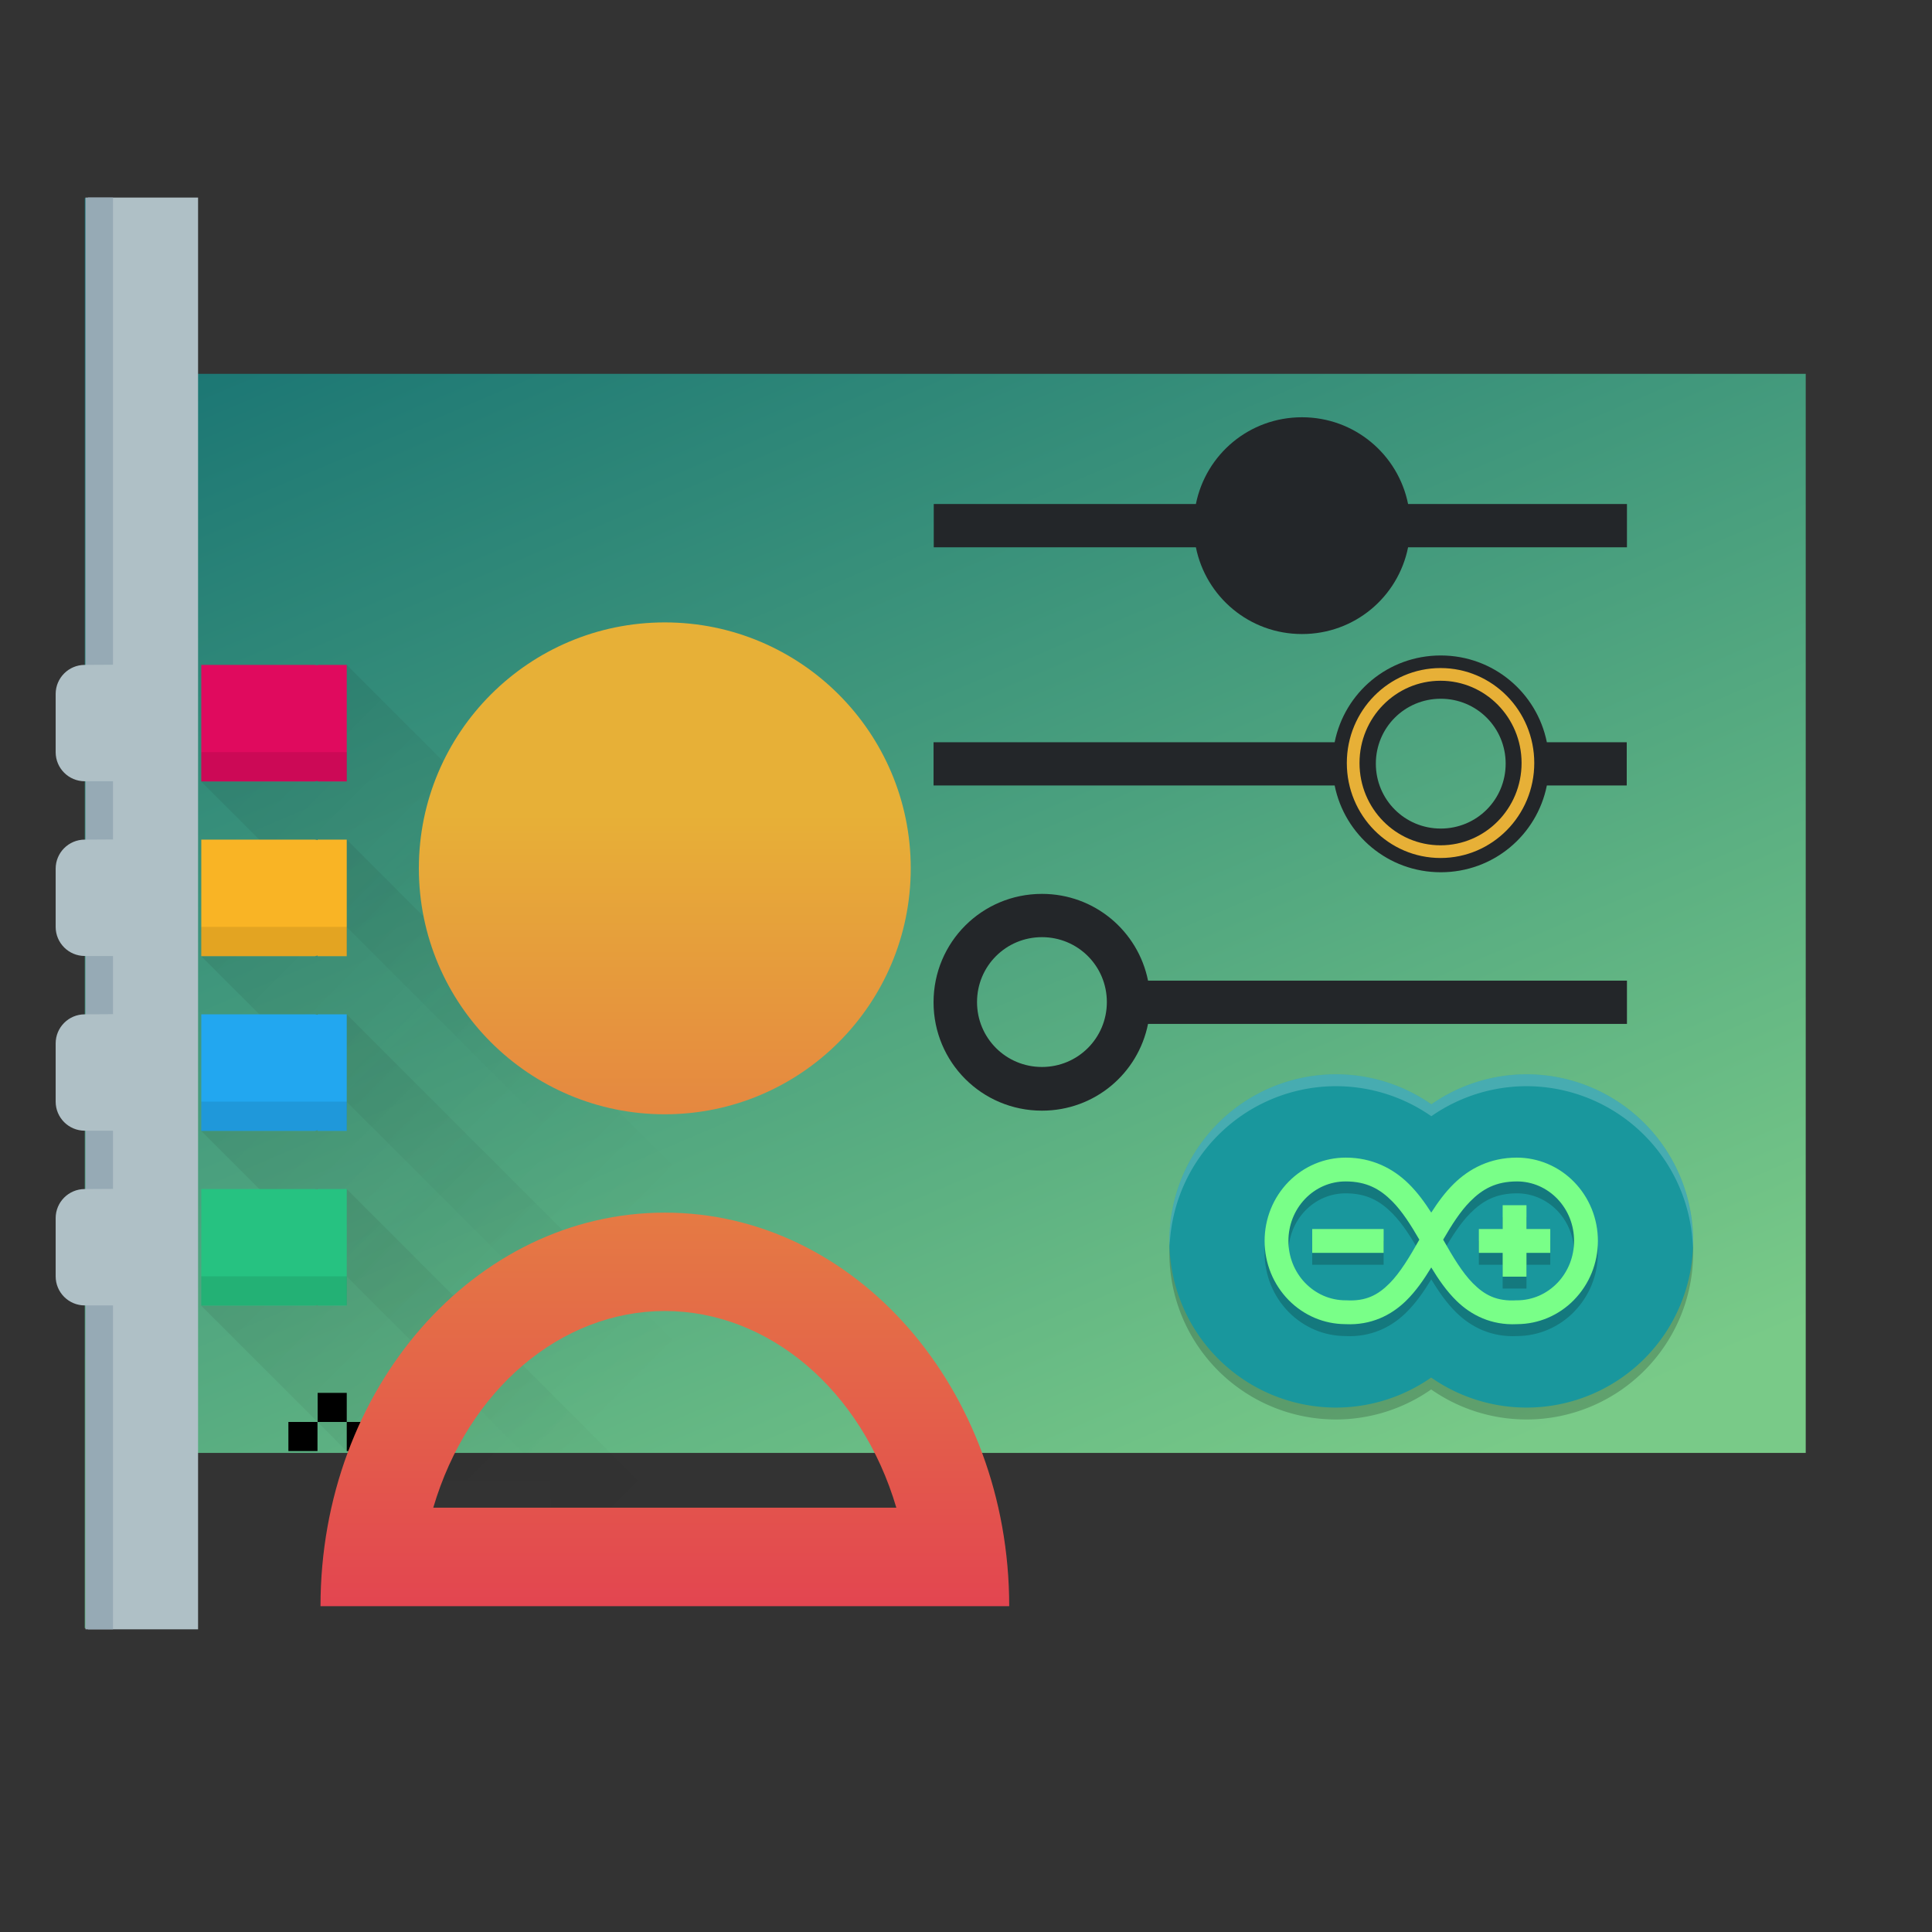 <?xml version="1.0" encoding="UTF-8" standalone="no"?>
<svg
   xmlns:dc="http://purl.org/dc/elements/1.1/"
   xmlns:cc="http://creativecommons.org/ns#"
   xmlns:rdf="http://www.w3.org/1999/02/22-rdf-syntax-ns#"
   xmlns:svg="http://www.w3.org/2000/svg"
   xmlns="http://www.w3.org/2000/svg"
   xmlns:xlink="http://www.w3.org/1999/xlink"
   xmlns:sodipodi="http://sodipodi.sourceforge.net/DTD/sodipodi-0.dtd"
   xmlns:inkscape="http://www.inkscape.org/namespaces/inkscape"
   width="64"
   height="64"
   version="1.1"
   id="svg61"
   sodipodi:docname="firmatauserctl.svg"
   inkscape:version="0.92.4 (5da689c313, 2019-01-14)">
  <rect width="100%" height="100%" fill="#333333" stroke="none"/>
  <sodipodi:namedview
     pagecolor="#ffffff"
     bordercolor="#666666"
     borderopacity="1"
     objecttolerance="10"
     gridtolerance="10"
     guidetolerance="10"
     inkscape:pageopacity="0"
     inkscape:pageshadow="2"
     inkscape:window-width="2560"
     inkscape:window-height="1373"
     id="namedview63"
     showgrid="true"
     fit-margin-top="0"
     fit-margin-left="0"
     fit-margin-right="0"
     fit-margin-bottom="0"
     inkscape:zoom="11.313708"
     inkscape:cx="3.0630651"
     inkscape:cy="24.417627"
     inkscape:window-x="0"
     inkscape:window-y="0"
     inkscape:window-maximized="1"
     inkscape:current-layer="g1041"
     inkscape:lockguides="true">
    <inkscape:grid
       type="xygrid"
       id="grid874"
       originx="-0.706"
       originy="-4.618" />
  </sodipodi:namedview>
  <defs
     id="defs17">
    <linearGradient
       inkscape:collect="always"
       id="linearGradient910">
      <stop
         style="stop-color:#e7b037;stop-opacity:1;"
         offset="0"
         id="stop906" />
      <stop
         style="stop-color:#e00a5e;stop-opacity:1"
         offset="1"
         id="stop908" />
    </linearGradient>
    <linearGradient
       id="linearGradient926"
       inkscape:collect="always">
      <stop
         id="stop922"
         style="stop-color:#79ca88;stop-opacity:1" />
      <stop
         id="stop924"
         style="stop-color:#126e72;stop-opacity:1"
         offset="1" />
    </linearGradient>
    <linearGradient
       id="a"
       y1="543.8"
       y2="503.8"
       x1="434.57"
       gradientUnits="userSpaceOnUse"
       x2="384.57"
       gradientTransform="matrix(0.855,0,0,1.026,60.629,-17.365)">
      <stop
         stop-color="#343b40"
         id="stop2" />
      <stop
         offset="1"
         stop-color="#555e63"
         id="stop4" />
    </linearGradient>
    <linearGradient
       id="b"
       y1="44"
       y2="4"
       gradientUnits="userSpaceOnUse"
       x2="0"
       gradientTransform="translate(384.57,499.8)">
      <stop
         stop-color="#bd8d48"
         id="stop7" />
      <stop
         offset="1"
         stop-color="#e8b971"
         id="stop9" />
    </linearGradient>
    <linearGradient
       id="c"
       y1="17"
       x1="17"
       y2="40"
       x2="40"
       gradientUnits="userSpaceOnUse">
      <stop
         stop-color="#383e51"
         id="stop12" />
      <stop
         offset="1"
         stop-color="#655c6f"
         stop-opacity="0"
         id="stop14" />
    </linearGradient>
    <style
       type="text/css"
       id="current-color-scheme">
   .ColorScheme-Text { color:#444444; } .ColorScheme-Highlight { color:#4285f4; }
  </style>
    <linearGradient
       inkscape:collect="always"
       id="linearGradient4227">
      <stop
         style="stop-color:#292c2f"
         id="stop4229" />
      <stop
         offset="1"
         style="stop-opacity:0"
         id="stop4231" />
    </linearGradient>
    <linearGradient
       gradientTransform="matrix(0.234,0,0,0.631,293.491,183.693)"
       gradientUnits="userSpaceOnUse"
       x2="0"
       y2="497.798"
       y1="549.798"
       id="linearGradient4291-5"
       xlink:href="#linearGradient4251-0"
       inkscape:collect="always" />
    <linearGradient
       inkscape:collect="always"
       id="linearGradient4251-0">
      <stop
         style="stop-color:#63984b"
         id="stop4253-4" />
      <stop
         offset="1"
         style="stop-color:#8fc278"
         id="stop4255-2" />
    </linearGradient>
    <linearGradient
       gradientTransform="matrix(1.094,0,0,1.235,376.005,478.092)"
       gradientUnits="userSpaceOnUse"
       x2="0"
       y2="12"
       y1="54"
       id="linearGradient4232-0"
       xlink:href="#linearGradient4251-0"
       inkscape:collect="always" />
    <linearGradient
       gradientTransform="matrix(0.172,0,0,0.172,371.434,515.819)"
       x2="24"
       gradientUnits="userSpaceOnUse"
       y2="36"
       x1="-6"
       y1="6"
       id="linearGradient4940-2"
       xlink:href="#linearGradient4227"
       inkscape:collect="always" />
    <linearGradient
       gradientTransform="matrix(0.172,0,0,0.172,371.434,514.786)"
       x2="24"
       gradientUnits="userSpaceOnUse"
       y2="36"
       x1="-6"
       y1="6"
       id="linearGradient4936-1"
       xlink:href="#linearGradient4227"
       inkscape:collect="always" />
    <linearGradient
       gradientTransform="matrix(0.172,0,0,0.172,371.434,513.753)"
       x2="24"
       gradientUnits="userSpaceOnUse"
       y2="36"
       x1="-6"
       y1="6"
       id="linearGradient4932"
       xlink:href="#linearGradient4227"
       inkscape:collect="always" />
    <linearGradient
       gradientTransform="matrix(0.172,0,0,0.172,371.434,512.72)"
       gradientUnits="userSpaceOnUse"
       x2="24"
       y2="36"
       x1="-6"
       y1="6"
       id="linearGradient4922"
       xlink:href="#linearGradient4227"
       inkscape:collect="always" />
    <linearGradient
       gradientTransform="matrix(0.172,0,0,0.172,241.775,342.354)"
       gradientUnits="userSpaceOnUse"
       x2="0"
       y2="516.798"
       y1="523.798"
       id="linearGradient4746"
       xlink:href="#linearGradient4300-7"
       inkscape:collect="always" />
    <linearGradient
       id="linearGradient4300-7"
       inkscape:collect="always">
      <stop
         id="stop4302-8"
         style="stop-color:#e00a5e" />
      <stop
         id="stop4304-6"
         style="stop-color:#f62870"
         offset="1" />
    </linearGradient>
    <linearGradient
       gradientTransform="matrix(0.172,0,0,0.172,241.775,343.387)"
       x2="0"
       gradientUnits="userSpaceOnUse"
       y2="516.798"
       y1="523.798"
       id="linearGradient4818"
       xlink:href="#linearGradient4300-2-3"
       inkscape:collect="always" />
    <linearGradient
       id="linearGradient4300-2-3">
      <stop
         id="stop4302-4-0"
         style="stop-color:#f9b425" />
      <stop
         id="stop4304-1"
         style="stop-color:#f9bf3b"
         offset="1" />
    </linearGradient>
    <linearGradient
       gradientTransform="matrix(0.172,0,0,0.172,241.775,344.42)"
       x2="0"
       gradientUnits="userSpaceOnUse"
       y2="516.798"
       y1="523.798"
       id="linearGradient4824-8"
       xlink:href="#linearGradient4300-2"
       inkscape:collect="always" />
    <linearGradient
       id="linearGradient4300-2"
       inkscape:collect="always">
      <stop
         id="stop4302-4"
         style="stop-color:#22a7f0" />
      <stop
         id="stop4304-7"
         style="stop-color:#19b5fe"
         offset="1" />
    </linearGradient>
    <linearGradient
       gradientTransform="matrix(0.172,0,0,0.172,241.775,345.453)"
       x2="0"
       gradientUnits="userSpaceOnUse"
       y2="516.798"
       y1="523.798"
       id="linearGradient4830-9"
       xlink:href="#linearGradient4300"
       inkscape:collect="always" />
    <linearGradient
       id="linearGradient4300"
       inkscape:collect="always">
      <stop
         id="stop4302"
         style="stop-color:#26c281" />
      <stop
         id="stop4304"
         style="stop-color:#3fc380"
         offset="1" />
    </linearGradient>
    <linearGradient
       gradientTransform="matrix(0.234,0,0,0.234,281.461,396.931)"
       gradientUnits="userSpaceOnUse"
       x2="417.571"
       y2="527.798"
       x1="408.571"
       y1="518.798"
       id="linearGradient4184-7"
       xlink:href="#linearGradient4227"
       inkscape:collect="always" />
    <style
       id="current-color-scheme-3"
       type="text/css">
      .ColorScheme-Text {
        color:#232629;
      }
      </style>
    <style
       id="current-color-scheme-7"
       type="text/css">
      .ColorScheme-Text {
        color:#232629;
      }
      .ColorScheme-NegativeText {
        color:#da4453;
      }
      </style>
    <linearGradient
       inkscape:collect="always"
       xlink:href="#linearGradient4251-0"
       id="linearGradient1391"
       gradientUnits="userSpaceOnUse"
       gradientTransform="matrix(1.094,0,0,1.235,376.005,478.092)"
       y1="54"
       x2="0"
       y2="12" />
    <linearGradient
       inkscape:collect="always"
       xlink:href="#linearGradient926"
       id="linearGradient1499"
       gradientUnits="userSpaceOnUse"
       gradientTransform="matrix(0.188,0,0,0.213,371.336,510.533)"
       y1="56.973"
       x2="15.179"
       y2="12.895"
       x1="31.763" />
    <style
       id="current-color-scheme-36"
       type="text/css">
      .ColorScheme-Text {
        color:#232629;
      }
      </style>
    <style
       id="current-color-scheme-2"
       type="text/css">
      .ColorScheme-Text {
        color:#232629;
      }
      </style>
    <linearGradient
       inkscape:collect="always"
       xlink:href="#linearGradient926"
       id="linearGradient1278"
       gradientUnits="userSpaceOnUse"
       gradientTransform="matrix(0.188,0,0,0.213,371.336,510.533)"
       x1="31.763"
       y1="56.973"
       x2="15.179"
       y2="12.895" />
    <linearGradient
       inkscape:collect="always"
       xlink:href="#linearGradient4300-2-3"
       id="linearGradient1280"
       gradientUnits="userSpaceOnUse"
       gradientTransform="matrix(0.172,0,0,0.172,241.775,343.387)"
       y1="523.798"
       x2="0"
       y2="516.798" />
    <linearGradient
       inkscape:collect="always"
       xlink:href="#linearGradient910"
       id="linearGradient912"
       x1="364.126"
       y1="516.632"
       x2="364.126"
       y2="527.059"
       gradientUnits="userSpaceOnUse" />
  </defs>
  <g
     transform="translate(-385.276,-479.182)"
     id="g59">
    <g
       id="g23"
       transform="matrix(1,0,0,0.85,0,78.57)"
       style="stroke-width:2.8;stroke-opacity:0.55" />
    <g
       id="g31"
       style="fill:#aa7f41" />
    <g
       id="g889"
       transform="matrix(1.559,0,0,1.559,-221.995,-299.829)">
      <g
         id="g1024"
         transform="matrix(2.856,0,0,2.856,-668.509,-959.566)">
        <g
           id="g1050"
           transform="matrix(1.078,0,0,1.078,-29.189,-40.473)">
          <g
             id="layer1-3"
             inkscape:label="Capa 1"
             transform="matrix(0.208,0,0,0.208,291.402,409.486)" />
          <g
             id="g1497"
             transform="translate(-0.165,0.322)">
            <g
               id="g1177"
               transform="matrix(0.881,0,0,0.881,26.795,60.503)">
              <g
                 id="g1205"
                 transform="translate(20.36)" />
            </g>
            <g
               id="g1276"
               transform="matrix(1.325,0,0,1.325,-122.583,-167.315)">
              <path
                 sodipodi:nodetypes="ccccccccccccc"
                 inkscape:connector-curvature="0"
                 style="fill:url(#linearGradient1278);stroke-width:0.2"
                 id="rect4200-1"
                 d="m 372.467,513.748 v 8.455 h 0.656 v -1.036 h 2.359 5.653 1.507 v -6.38 h -3.768 -5.765 l 0.009,-0.613 0.001,-0.425 z"
                 transform="matrix(0.881,0,0,0.881,44.736,60.503)" />
              <path
                 inkscape:connector-curvature="0"
                 style="opacity:0.2;fill:url(#linearGradient4940-2);fill-rule:evenodd;stroke-width:0.172"
                 id="path4938-9"
                 d="m 374.016,519.607 -0.861,0.689 1.033,1.033 h 1.033 v 0.689 h 1.205 z"
                 transform="matrix(0.881,0,0,0.881,44.736,60.503)" />
              <path
                 inkscape:connector-curvature="0"
                 style="opacity:0.2;fill:url(#linearGradient4936-1);fill-rule:evenodd;stroke-width:0.172"
                 id="path4934-4"
                 d="m 374.016,518.574 -0.861,0.689 2.066,2.066 0.689,0.689 h 1.549 z"
                 transform="matrix(0.881,0,0,0.881,44.736,60.503)" />
              <path
                 inkscape:connector-curvature="0"
                 style="opacity:0.2;fill:url(#linearGradient4932);fill-rule:evenodd;stroke-width:0.172"
                 id="path4930"
                 d="m 374.016,517.541 -0.861,0.689 3.787,3.787 h 1.549 z"
                 transform="matrix(0.881,0,0,0.881,44.736,60.503)" />
              <path
                 inkscape:connector-curvature="0"
                 style="opacity:0.2;fill:url(#linearGradient4922);fill-rule:evenodd;stroke-width:0.172"
                 id="path4896"
                 d="m 374.016,516.508 -0.861,0.689 4.82,4.82 h 1.549 z"
                 transform="matrix(0.881,0,0,0.881,44.736,60.503)" />
              <path
                 inkscape:connector-curvature="0"
                 style="color:#000000;stroke-width:0.172"
                 id="path4313-5"
                 d="m 373.844,520.812 v 0.172 h 0.172 v -0.172 z m 0.172,0.172 v 0.172 h 0.172 v -0.172 z m 0.172,0 h 0.172 v -0.172 h -0.172 z m 0.172,0 v 0.172 h 0.172 v -0.172 z m 0.172,0 h 0.172 v -0.172 h -0.172 z m -0.689,0 h -0.172 v 0.172 h 0.172 z"
                 transform="matrix(0.881,0,0,0.881,44.736,60.503)" />
              <rect
                 width="0.651"
                 x="372.486"
                 y="513.745"
                 height="8.465"
                 style="fill:#afc0c6;stroke-width:0.181"
                 id="rect4487-3"
                 transform="matrix(0.881,0,0,0.881,44.736,60.503)" />
              <rect
                 width="0.163"
                 x="372.471"
                 y="513.745"
                 height="8.465"
                 style="fill:#96aab5;stroke-width:0.181"
                 id="rect4489-6"
                 transform="matrix(0.881,0,0,0.881,44.736,60.503)" />
              <path
                 inkscape:connector-curvature="0"
                 style="fill:#afc0c6;stroke-width:0.172"
                 id="path4757"
                 d="m 372.467,516.508 c -0.095,0 -0.172,0.077 -0.172,0.172 v 0.344 c 0,0.095 0.077,0.172 0.172,0.172 h 0.172 v -0.689 z"
                 transform="matrix(0.881,0,0,0.881,44.736,60.503)" />
              <path
                 inkscape:connector-curvature="0"
                 style="fill:url(#linearGradient4746);stroke-width:0.172"
                 id="rect4738"
                 d="m 373.156,516.508 v 0.689 h 0.671 c 0.006,0 0.011,-0.003 0.017,-0.003 v 0.003 h 0.172 v -0.689 h -0.172 v 0.003 c -0.006,-6.9e-4 -0.011,-0.003 -0.017,-0.003 z"
                 transform="matrix(0.881,0,0,0.881,44.736,60.503)" />
              <path
                 inkscape:connector-curvature="0"
                 style="fill:#afc0c6;stroke-width:0.172"
                 id="path4807"
                 d="m 372.467,517.541 c -0.095,0 -0.172,0.077 -0.172,0.172 v 0.344 c 0,0.095 0.077,0.172 0.172,0.172 h 0.172 v -0.689 z"
                 transform="matrix(0.881,0,0,0.881,44.736,60.503)" />
              <path
                 inkscape:connector-curvature="0"
                 style="fill:url(#linearGradient1280);stroke-width:0.172"
                 id="path4816"
                 d="m 373.156,517.541 v 0.689 h 0.671 c 0.006,0 0.011,-0.003 0.017,-0.003 v 0.003 h 0.172 v -0.689 h -0.172 v 0.003 c -0.006,-6.9e-4 -0.011,-0.003 -0.017,-0.003 z"
                 transform="matrix(0.881,0,0,0.881,44.736,60.503)" />
              <path
                 inkscape:connector-curvature="0"
                 style="fill:#afc0c6;stroke-width:0.172"
                 id="path4820"
                 d="m 372.467,518.574 c -0.095,0 -0.172,0.077 -0.172,0.172 v 0.344 c 0,0.095 0.077,0.172 0.172,0.172 h 0.172 v -0.689 z"
                 transform="matrix(0.881,0,0,0.881,44.736,60.503)" />
              <path
                 inkscape:connector-curvature="0"
                 style="fill:url(#linearGradient4824-8);stroke-width:0.172"
                 id="path4822-0"
                 d="m 373.156,518.574 v 0.689 h 0.671 c 0.006,0 0.011,-0.003 0.017,-0.003 v 0.003 h 0.172 v -0.689 h -0.172 v 0.003 c -0.006,-6.9e-4 -0.011,-0.003 -0.017,-0.003 z"
                 transform="matrix(0.881,0,0,0.881,44.736,60.503)" />
              <path
                 inkscape:connector-curvature="0"
                 style="fill:#afc0c6;stroke-width:0.172"
                 id="path4826"
                 d="m 372.467,519.607 c -0.095,0 -0.172,0.077 -0.172,0.172 v 0.344 c 0,0.095 0.077,0.172 0.172,0.172 h 0.172 v -0.689 z"
                 transform="matrix(0.881,0,0,0.881,44.736,60.503)" />
              <path
                 inkscape:connector-curvature="0"
                 style="fill:url(#linearGradient4830-9);stroke-width:0.172"
                 id="path4828-6"
                 d="m 373.156,519.607 v 0.689 h 0.671 c 0.006,0 0.011,-0.003 0.017,-0.003 v 0.003 h 0.172 v -0.689 h -0.172 v 0.003 c -0.006,-6.8e-4 -0.011,-0.003 -0.017,-0.003 z"
                 transform="matrix(0.881,0,0,0.881,44.736,60.503)" />
              <rect
                 width="0.861"
                 x="373.156"
                 y="520.123"
                 height="0.172"
                 style="opacity:0.09;stroke-width:0.172"
                 id="rect4832-3"
                 transform="matrix(0.881,0,0,0.881,44.736,60.503)" />
              <rect
                 width="0.861"
                 x="373.156"
                 y="519.09"
                 height="0.172"
                 style="opacity:0.09;stroke-width:0.172"
                 id="rect4834-2"
                 transform="matrix(0.881,0,0,0.881,44.736,60.503)" />
              <rect
                 width="0.861"
                 x="373.156"
                 y="518.057"
                 height="0.172"
                 style="opacity:0.09;stroke-width:0.172"
                 id="rect4836"
                 transform="matrix(0.881,0,0,0.881,44.736,60.503)" />
              <rect
                 width="0.861"
                 x="373.156"
                 y="517.024"
                 height="0.172"
                 style="opacity:0.09;stroke-width:0.172"
                 id="rect4838"
                 transform="matrix(0.881,0,0,0.881,44.736,60.503)" />
              <g
                 id="g949"
                 transform="matrix(0.062,0,0,0.062,378.405,517.059)">
                <path
                   id="path926"
                   d="M 16,11 A 14,14 0 0 0 2,25 14,14 0 0 0 16,39 14,14 0 0 0 23.992,36.477 14,14 0 0 0 32,39 14,14 0 0 0 46,25 14,14 0 0 0 32,11 14,14 0 0 0 24.008,13.523 14,14 0 0 0 16,11 Z"
                   inkscape:connector-curvature="0"
                   style="opacity:0.2" />
                <path
                   id="path928"
                   d="M 16,10 A 14,14 0 0 0 2,24 14,14 0 0 0 16,38 14,14 0 0 0 23.992,35.477 14,14 0 0 0 32,38 14,14 0 0 0 46,24 14,14 0 0 0 32,10 14,14 0 0 0 24.008,12.523 14,14 0 0 0 16,10 Z"
                   inkscape:connector-curvature="0"
                   style="fill:#19979d" />
                <path
                   id="path930"
                   d="m 16.816,18 c -0.888,0 -1.773,0.178 -2.596,0.525 -0.823,0.348 -1.575,0.859 -2.209,1.506 -0.634,0.647 -1.142,1.42 -1.488,2.272 -0.345,0.851 -0.523,1.769 -0.523,2.693 0,0.924 0.178,1.842 0.523,2.693 0.346,0.851 0.854,1.625 1.488,2.272 0.634,0.647 1.386,1.158 2.209,1.506 0.804,0.34 1.667,0.515 2.535,0.523 0.021,7.42e-4 0.04,0.001 0.061,0.002 2.11,0.1 3.81,-0.737 5.055,-1.953 0.851,-0.831 1.519,-1.812 2.129,-2.812 0.61,1 1.278,1.982 2.129,2.812 1.244,1.216 2.945,2.053 5.055,1.953 0.02,-7.42e-4 0.04,-9.81e-4 0.061,-0.002 0.868,-0.007 1.729,-0.184 2.533,-0.523 0.823,-0.348 1.577,-0.859 2.211,-1.506 l 0.004,-0.008 c 0.632,-0.645 1.139,-1.415 1.484,-2.264 0.345,-0.851 0.523,-1.769 0.523,-2.693 0,-0.924 -0.178,-1.842 -0.523,-2.693 l -0.006,-0.012 c -0.346,-0.846 -0.852,-1.616 -1.483,-2.26 -0.634,-0.646 -1.386,-1.158 -2.209,-1.506 -0.823,-0.347 -1.707,-0.525 -2.595,-0.525 -2.223,0 -3.979,0.914 -5.275,2.186 -0.75,0.734 -1.358,1.574 -1.909,2.433 -0.551,-0.859 -1.159,-1.699 -1.908,-2.433 -1.297,-1.272 -3.053,-2.186 -5.276,-2.186 z m -0.023,2 c 1.774,0 2.906,0.636 3.945,1.688 0.824,0.834 1.546,1.968 2.262,3.205 -0.817,1.445 -1.607,2.765 -2.494,3.66 -0.978,0.987 -1.992,1.531 -3.648,1.435 h -0.064 c -0.632,0 -1.268,-0.133 -1.85,-0.387 -0.573,-0.25 -1.102,-0.621 -1.539,-1.076 L 13.386,28.508 c -0.44,-0.462 -0.794,-1.02 -1.03,-1.618 -0.235,-0.599 -0.357,-1.251 -0.357,-1.895 0,-0.644 0.122,-1.296 0.357,-1.895 0.235,-0.598 0.589,-1.154 1.029,-1.617 l 0.018,-0.02 c 0.437,-0.455 0.966,-0.826 1.539,-1.076 0.581,-0.253 1.217,-0.386 1.849,-0.386 z m 14.414,0 c 0.632,0 1.268,0.133 1.85,0.387 0.573,0.25 1.102,0.621 1.539,1.076 l 0.018,0.02 c 0.44,0.463 0.794,1.019 1.029,1.617 0.235,0.598 0.357,1.25 0.357,1.894 0,0.644 -0.122,1.296 -0.357,1.895 -0.235,0.598 -0.589,1.156 -1.029,1.619 l -0.018,0.018 c -0.437,0.455 -0.966,0.826 -1.539,1.076 -0.581,0.253 -1.218,0.387 -1.85,0.387 h -0.064 c -1.656,0.095 -2.67,-0.449 -3.648,-1.436 -0.887,-0.895 -1.677,-2.215 -2.494,-3.66 0.716,-1.237 1.438,-2.372 2.262,-3.205 1.039,-1.052 2.172,-1.688 3.945,-1.688 z m -1.207,2 v 2 h -2 v 2 h 2 v 2 h 2 v -2 h 2 v -2 h -2 v -2 z m -16,2 v 2 h 6 v -2 z"
                   inkscape:connector-curvature="0"
                   style="opacity:0.2" />
                <path
                   id="path932"
                   d="m 16.816,17 c -0.888,0 -1.773,0.178 -2.596,0.525 -0.823,0.348 -1.575,0.859 -2.209,1.506 -0.634,0.647 -1.142,1.42 -1.488,2.272 -0.345,0.851 -0.523,1.769 -0.523,2.693 0,0.924 0.178,1.842 0.523,2.693 0.346,0.851 0.854,1.625 1.488,2.272 0.634,0.647 1.386,1.158 2.209,1.506 0.804,0.34 1.667,0.515 2.535,0.523 0.021,7.42e-4 0.04,0.001 0.061,0.002 2.11,0.1 3.81,-0.737 5.055,-1.953 0.851,-0.831 1.519,-1.812 2.129,-2.812 0.61,1 1.278,1.982 2.129,2.812 1.244,1.216 2.945,2.053 5.055,1.953 0.02,-7.42e-4 0.04,-9.81e-4 0.061,-0.002 0.868,-0.007 1.729,-0.184 2.533,-0.523 0.823,-0.348 1.577,-0.859 2.211,-1.506 l 0.004,-0.008 c 0.632,-0.645 1.139,-1.415 1.484,-2.264 0.345,-0.851 0.523,-1.769 0.523,-2.693 0,-0.924 -0.178,-1.842 -0.523,-2.693 l -0.006,-0.012 c -0.346,-0.846 -0.852,-1.616 -1.483,-2.26 -0.634,-0.646 -1.386,-1.158 -2.209,-1.506 -0.823,-0.347 -1.707,-0.525 -2.595,-0.525 -2.223,0 -3.979,0.914 -5.275,2.186 -0.75,0.734 -1.358,1.574 -1.909,2.433 -0.551,-0.859 -1.159,-1.699 -1.908,-2.433 -1.297,-1.272 -3.053,-2.186 -5.276,-2.186 z m -0.023,2 c 1.774,0 2.906,0.636 3.945,1.688 0.824,0.834 1.546,1.968 2.262,3.205 -0.817,1.445 -1.607,2.765 -2.494,3.66 -0.978,0.987 -1.992,1.531 -3.648,1.435 h -0.064 c -0.632,0 -1.268,-0.133 -1.85,-0.387 -0.573,-0.25 -1.102,-0.621 -1.539,-1.076 L 13.386,27.508 c -0.44,-0.462 -0.794,-1.02 -1.03,-1.618 -0.235,-0.599 -0.357,-1.251 -0.357,-1.895 0,-0.644 0.122,-1.296 0.357,-1.895 0.235,-0.598 0.589,-1.154 1.029,-1.617 l 0.018,-0.02 c 0.437,-0.455 0.966,-0.826 1.539,-1.076 0.581,-0.253 1.217,-0.386 1.849,-0.386 z m 14.414,0 c 0.632,0 1.268,0.133 1.85,0.387 0.573,0.25 1.102,0.621 1.539,1.076 l 0.018,0.02 c 0.44,0.463 0.794,1.019 1.029,1.617 0.235,0.598 0.357,1.25 0.357,1.894 0,0.644 -0.122,1.296 -0.357,1.895 -0.235,0.598 -0.589,1.156 -1.029,1.619 l -0.018,0.018 c -0.437,0.455 -0.966,0.826 -1.539,1.076 -0.581,0.253 -1.218,0.387 -1.85,0.387 h -0.064 c -1.656,0.095 -2.67,-0.449 -3.648,-1.436 -0.887,-0.895 -1.677,-2.215 -2.494,-3.66 0.716,-1.237 1.438,-2.372 2.262,-3.205 1.039,-1.052 2.172,-1.688 3.945,-1.688 z m -1.207,2 v 2 h -2 v 2 h 2 v 2 h 2 v -2 h 2 v -2 h -2 v -2 z m -16,2 v 2 h 6 v -2 z"
                   inkscape:connector-curvature="0"
                   style="fill:#79ff88" />
                <path
                   id="path934"
                   d="M 16,10 A 14,14 0 0 0 2,24 14,14 0 0 0 2.022,24.414 14,14 0 0 1 15.999,11 a 14,14 0 0 1 8.008,2.523 14,14 0 0 1 7.992,-2.523 14,14 0 0 1 13.979,13.586 14,14 0 0 0 0.021,-0.586 14,14 0 0 0 -14,-14 14,14 0 0 0 -7.992,2.523 A 14,14 0 0 0 15.999,10 Z"
                   inkscape:connector-curvature="0"
                   style="opacity:0.2;fill:#ffffff" />
              </g>
              <g
                 transform="matrix(0.615,0,0,0.615,152.026,198.599)"
                 id="g1041">
                <path
                   id="path939"
                   class="ColorScheme-Text"
                   d="m 364.024,515.002 c -1.15,2e-5 -2.083,0.933 -2.083,2.083 -1e-5,1.15 0.933,2.083 2.083,2.083 1.15,10e-6 2.083,-0.933 2.083,-2.083 -2e-5,-1.15 -0.933,-2.083 -2.083,-2.083 z m 0,4.999 c -1.611,10e-6 -2.916,1.492 -2.916,3.333 h 5.833 c 10e-6,-1.841 -1.306,-3.333 -2.916,-3.333 z m 0,0.833 c 0.882,10e-4 1.667,0.669 1.961,1.666 h -3.922 c 0.294,-0.998 1.079,-1.665 1.961,-1.666 z"
                   style="color:#232629;fill:url(#linearGradient912);fill-opacity:1;stroke:none;stroke-width:0.833"
                   inkscape:connector-curvature="0"
                   sodipodi:nodetypes="ccccccccccccc" />
                <g
                   id="g1034"
                   transform="matrix(1.762,0,0,1.762,-270.173,-383.893)">
                  <path
                     sodipodi:nodetypes="sccccsccccs"
                     inkscape:connector-curvature="0"
                     style="color:#232629;fill:currentColor;fill-opacity:1;stroke:none;stroke-width:0.208"
                     d="m 362.993,509.17 c -0.253,0 -0.462,0.178 -0.51,0.417 h -1.26 v 0.208 h 1.26 c 0.048,0.238 0.257,0.417 0.51,0.417 0.253,0 0.462,-0.178 0.51,-0.417 h 1.052 v -0.208 h -1.052 c -0.048,-0.238 -0.257,-0.417 -0.51,-0.417 z"
                     class="ColorScheme-Text"
                     id="path927" />
                  <path
                     sodipodi:nodetypes="sssccccssssss"
                     inkscape:connector-curvature="0"
                     style="color:#232629;fill:currentColor;fill-opacity:1;stroke:none;stroke-width:0.208"
                     d="m 361.743,511.461 c -0.288,0 -0.521,0.232 -0.521,0.521 0,0.288 0.232,0.521 0.521,0.521 0.253,0 0.462,-0.178 0.51,-0.417 h 2.302 v -0.208 h -2.302 c -0.048,-0.238 -0.257,-0.417 -0.51,-0.417 z m 0,0.208 c 0.173,0 0.312,0.139 0.312,0.312 0,0.173 -0.139,0.312 -0.312,0.312 -0.173,0 -0.312,-0.139 -0.312,-0.312 0,-0.173 0.139,-0.312 0.312,-0.312 z"
                     class="ColorScheme-Text"
                     id="path927-7" />
                  <path
                     inkscape:connector-curvature="0"
                     id="path927-5"
                     d="m 363.66,510.315 c -0.253,0 -0.462,0.178 -0.51,0.417 h -1.928 v 0.208 h 1.928 c 0.048,0.238 0.257,0.417 0.51,0.417 0.253,0 0.462,-0.178 0.51,-0.417 h 0.384 v -0.208 h -0.384 c -0.048,-0.238 -0.257,-0.417 -0.51,-0.417 z m 0,0.208 c 0.173,0 0.312,0.139 0.312,0.312 0,0.173 -0.139,0.312 -0.312,0.312 -0.173,0 -0.312,-0.139 -0.312,-0.312 0,-0.173 0.139,-0.312 0.312,-0.312 z"
                     style="color:#232629;fill:currentColor;fill-opacity:1;stroke:none;stroke-width:0.208" />
                  <ellipse
                     ry="0.426"
                     rx="0.42"
                     cy="510.832"
                     cx="363.659"
                     id="path1215"
                     style="opacity:1;fill:none;fill-opacity:1;stroke:#e7b037;stroke-width:0.061;stroke-linecap:butt;stroke-linejoin:bevel;stroke-miterlimit:4;stroke-dasharray:none;stroke-dashoffset:0;stroke-opacity:1;paint-order:normal" />
                </g>
              </g>
            </g>
          </g>
        </g>
      </g>
    </g>
  </g>
</svg>

